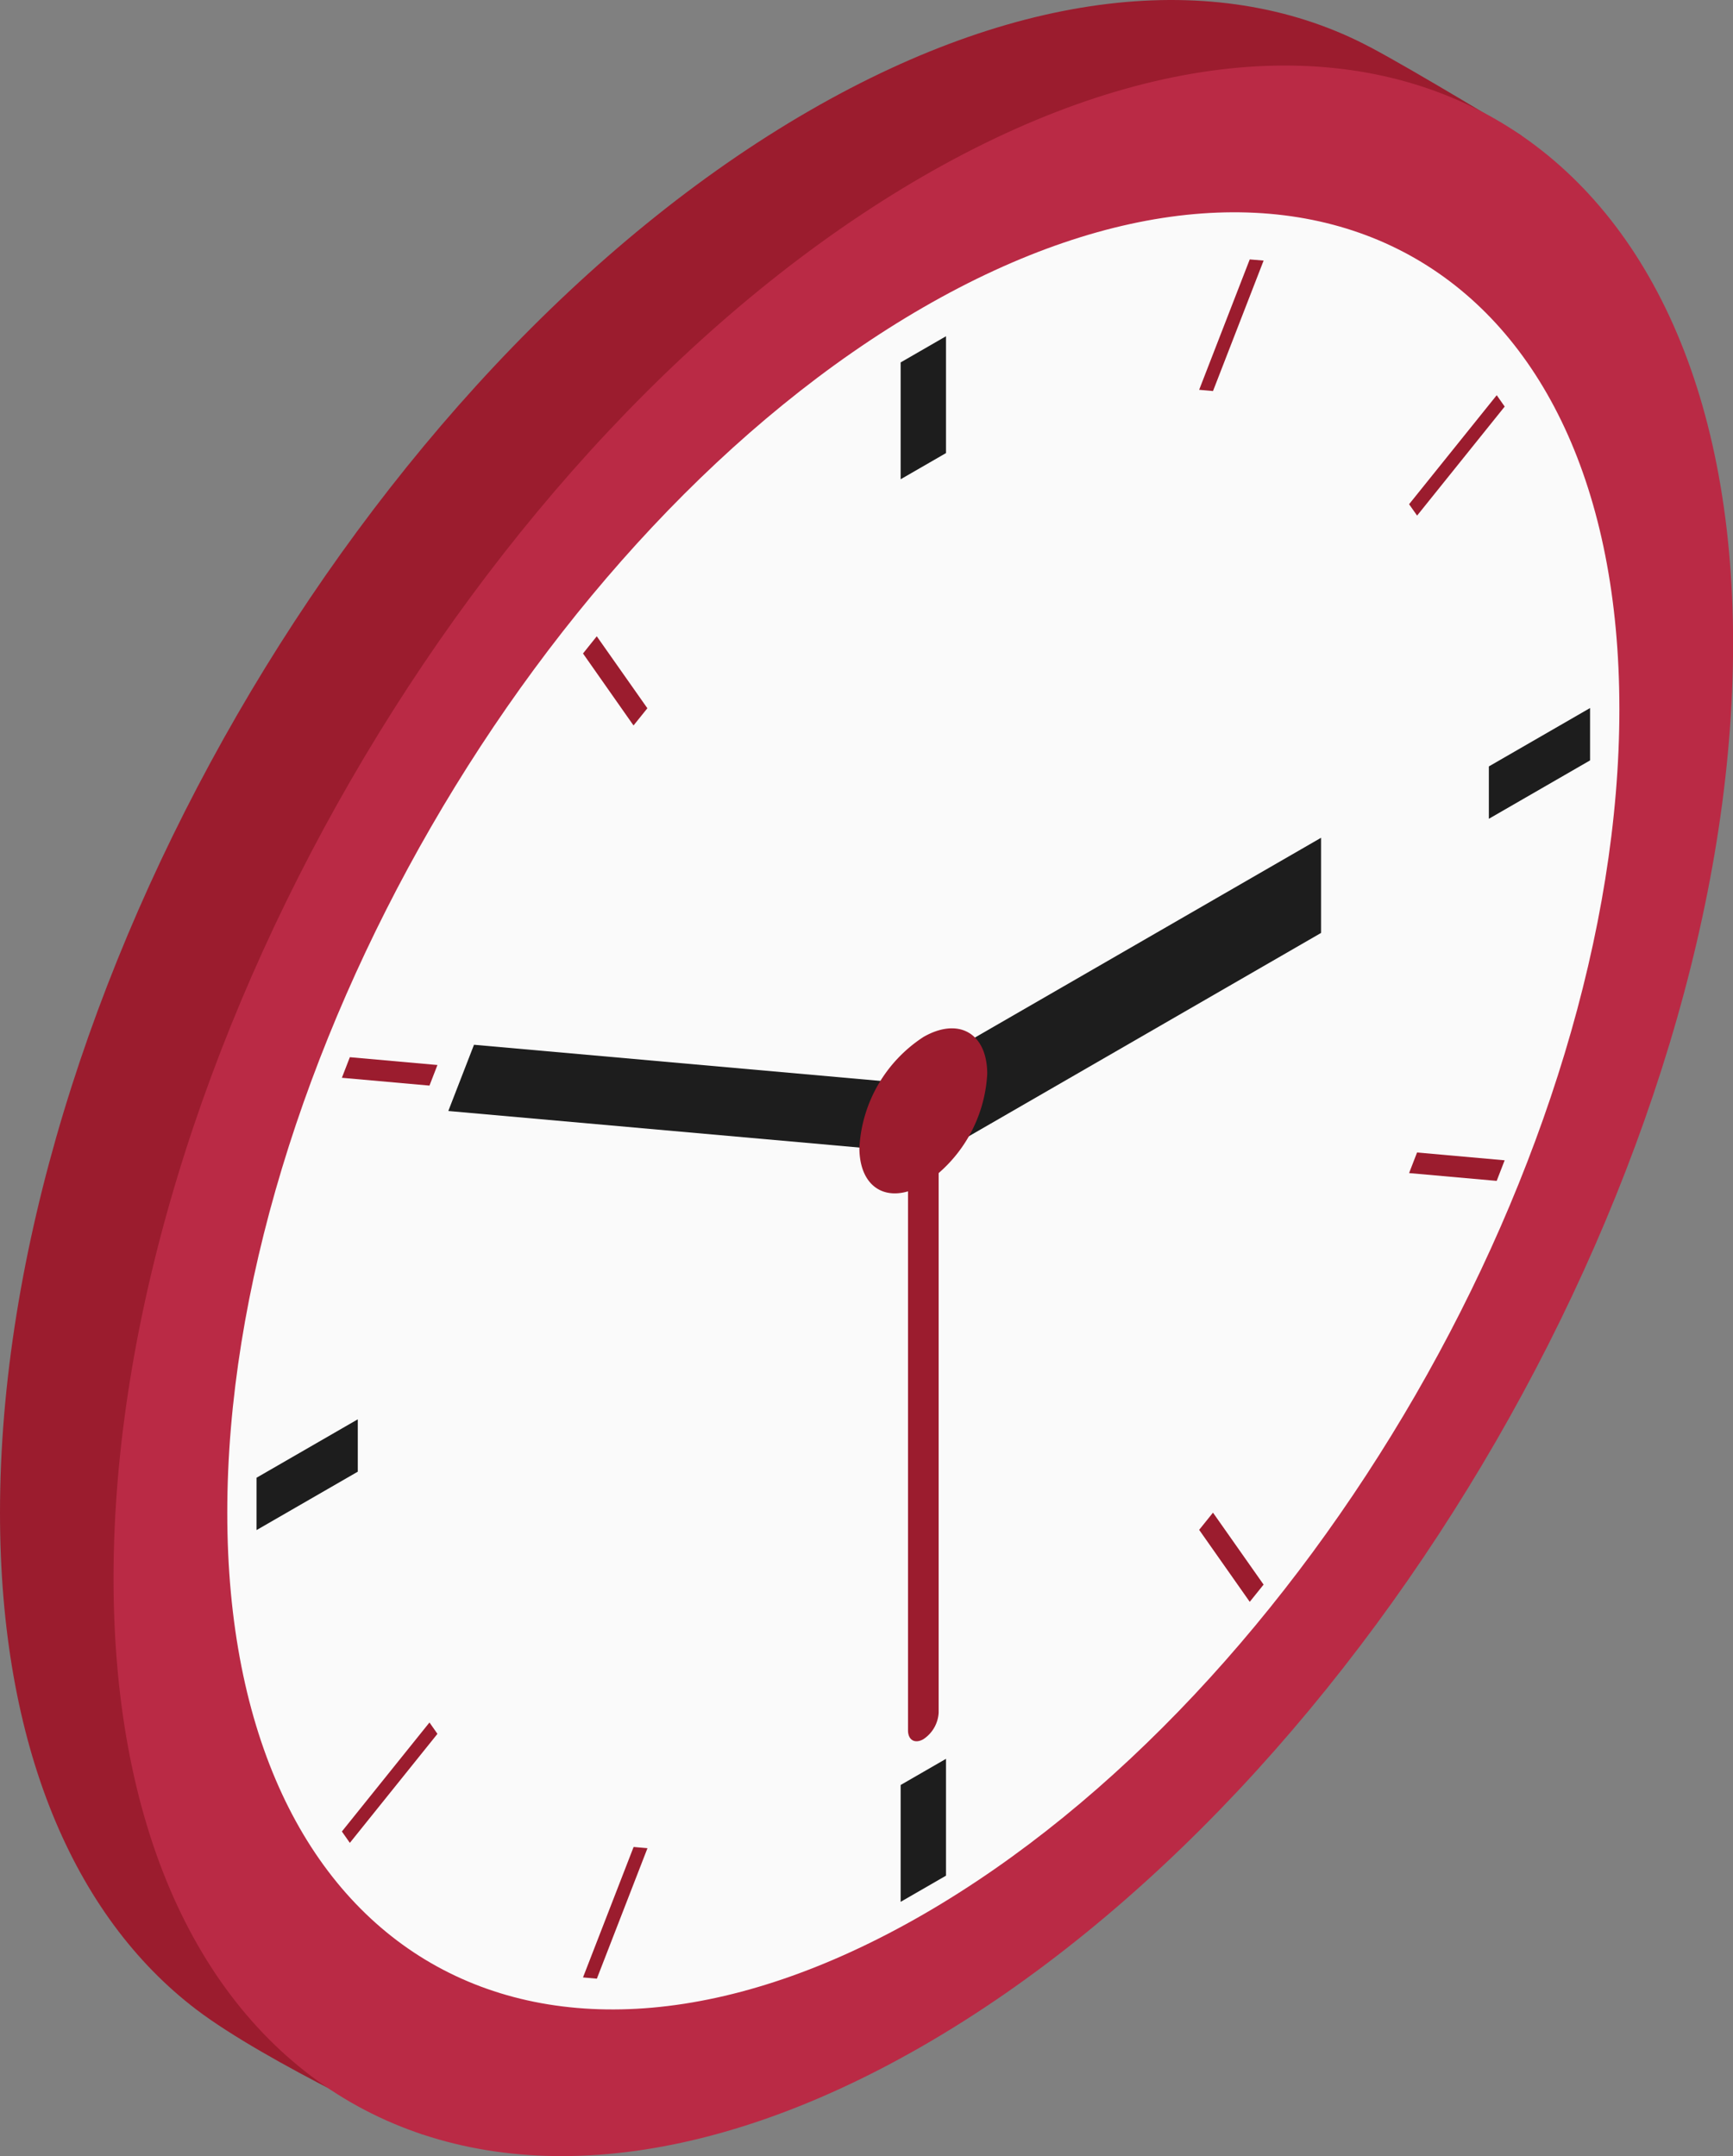 <svg xmlns="http://www.w3.org/2000/svg" width="96.946" height="120.646" viewBox="0 0 96.946 120.646">
  <rect x="0" y="0" width="96.946" height="120.646" fill="#808080" stroke="none"/>
  <g id="Group_8960" data-name="Group 8960" transform="translate(-72.353 55.276)">
    <g id="Group_8962" data-name="Group 8962">
      <g id="Group_8958" data-name="Group 8958" transform="translate(48.933 -55.276)">
        <g id="Group_8961" data-name="Group 8961" transform="translate(23.42 0)">
          <path id="Path_8337" data-name="Path 8337" d="M100.076,2.644C91.938-1.678,80.887-.84,68.715,6.187,43.7,20.629,23.42,55.754,23.42,84.64c0,13.046,4.137,22.589,10.978,27.8,3.907,2.977,12.62,6.977,12.62,6.977s14.433-4.431,21.7-8.626c25.015-14.443,45.3-49.568,45.3-78.453,0-10.515-5.5-24.762-5.5-24.762s-5.938-3.606-8.438-4.932" transform="translate(-23.42 0)" fill="#9b1c2e"/>
          <path id="Path_8338" data-name="Path 8338" d="M72.974,8.645c-25.015,14.443-45.3,49.568-45.3,78.454s20.28,40.593,45.3,26.151,45.3-49.568,45.3-78.454S97.989-5.8,72.974,8.645" transform="translate(-21.323 1.21)" fill="#ba2a45"/>
          <path id="Path_8339" data-name="Path 8339" d="M70.877,13.278C49.371,25.694,31.939,55.888,31.939,80.72s17.432,34.9,38.938,22.481,38.938-42.61,38.938-67.442S92.382.861,70.877,13.278" transform="translate(-19.225 3.919)" fill="#fafafa"/>
          <path id="Path_8340" data-name="Path 8340" d="M58.03,49.584,80.28,36.737V31.412L58.03,44.257Z" transform="translate(-6.379 15.466)" fill="#1d1d1d"/>
          <path id="Path_8341" data-name="Path 8341" d="M40.225,42.878l25.852,2.3,1.437-3.706-25.852-2.3Z" transform="translate(-15.146 19.288)" fill="#1d1d1d"/>
          <path id="Path_8342" data-name="Path 8342" d="M57.18,20.61l2.537-1.464V12.608L57.18,14.072Z" transform="translate(-6.797 6.207)" fill="#1d1d1d"/>
          <path id="Path_8343" data-name="Path 8343" d="M33.037,59.414,38.7,56.146v-2.93l-5.662,3.268Z" transform="translate(-18.685 26.202)" fill="#1d1d1d"/>
          <path id="Path_8344" data-name="Path 8344" d="M57.18,73.948l2.537-1.464V65.946L57.18,67.41Z" transform="translate(-6.797 32.47)" fill="#1d1d1d"/>
          <path id="Path_8345" data-name="Path 8345" d="M79.229,32.745l5.662-3.268v-2.93l-5.662,3.268Z" transform="translate(4.059 13.071)" fill="#1d1d1d"/>
          <path id="Path_8346" data-name="Path 8346" d="M45.274,24.82,48.1,28.848l.775-.964-2.831-4.026Z" transform="translate(-12.66 11.746)" fill="#9b1c2e"/>
          <path id="Path_8347" data-name="Path 8347" d="M36.235,40.791l4.9.437.446-1.152-4.9-.437Z" transform="translate(-17.11 19.517)" fill="#9b1c2e"/>
          <path id="Path_8348" data-name="Path 8348" d="M36.235,70.683l.446.636,4.9-6.1-.446-.636Z" transform="translate(-17.11 31.799)" fill="#9b1c2e"/>
          <path id="Path_8349" data-name="Path 8349" d="M45.274,76.55l.775.069,2.831-7.3-.775-.069Z" transform="translate(-12.66 34.098)" fill="#9b1c2e"/>
          <path id="Path_8350" data-name="Path 8350" d="M68.37,57.678,71.2,61.706l.775-.964-2.831-4.026Z" transform="translate(-1.288 27.925)" fill="#9b1c2e"/>
          <path id="Path_8351" data-name="Path 8351" d="M76.239,44.364l4.9.437.446-1.152-4.9-.437Z" transform="translate(2.587 21.276)" fill="#9b1c2e"/>
          <path id="Path_8352" data-name="Path 8352" d="M76.239,20.918l.448.636,4.9-6.1-.446-.636Z" transform="translate(2.587 7.296)" fill="#9b1c2e"/>
          <path id="Path_8353" data-name="Path 8353" d="M68.37,17.023l.775.069,2.831-7.3L71.2,9.727Z" transform="translate(-1.288 4.789)" fill="#9b1c2e"/>
          <path id="Path_8354" data-name="Path 8354" d="M58.313,41.843a1.893,1.893,0,0,0-.857,1.483V76.275c0,.546.384.769.857.5a1.9,1.9,0,0,0,.857-1.485V42.337c0-.546-.384-.767-.857-.494" transform="translate(-6.661 20.544)" fill="#9b1c2e"/>
          <path id="Path_8355" data-name="Path 8355" d="M59.21,39.045a7.9,7.9,0,0,0-3.576,6.193c0,2.28,1.6,3.206,3.576,2.065a7.907,7.907,0,0,0,3.576-6.195c0-2.28-1.6-3.2-3.576-2.064" transform="translate(-7.559 18.984)" fill="#9b1c2e"/>
        </g>
      </g>
    </g>
  </g>
</svg>
